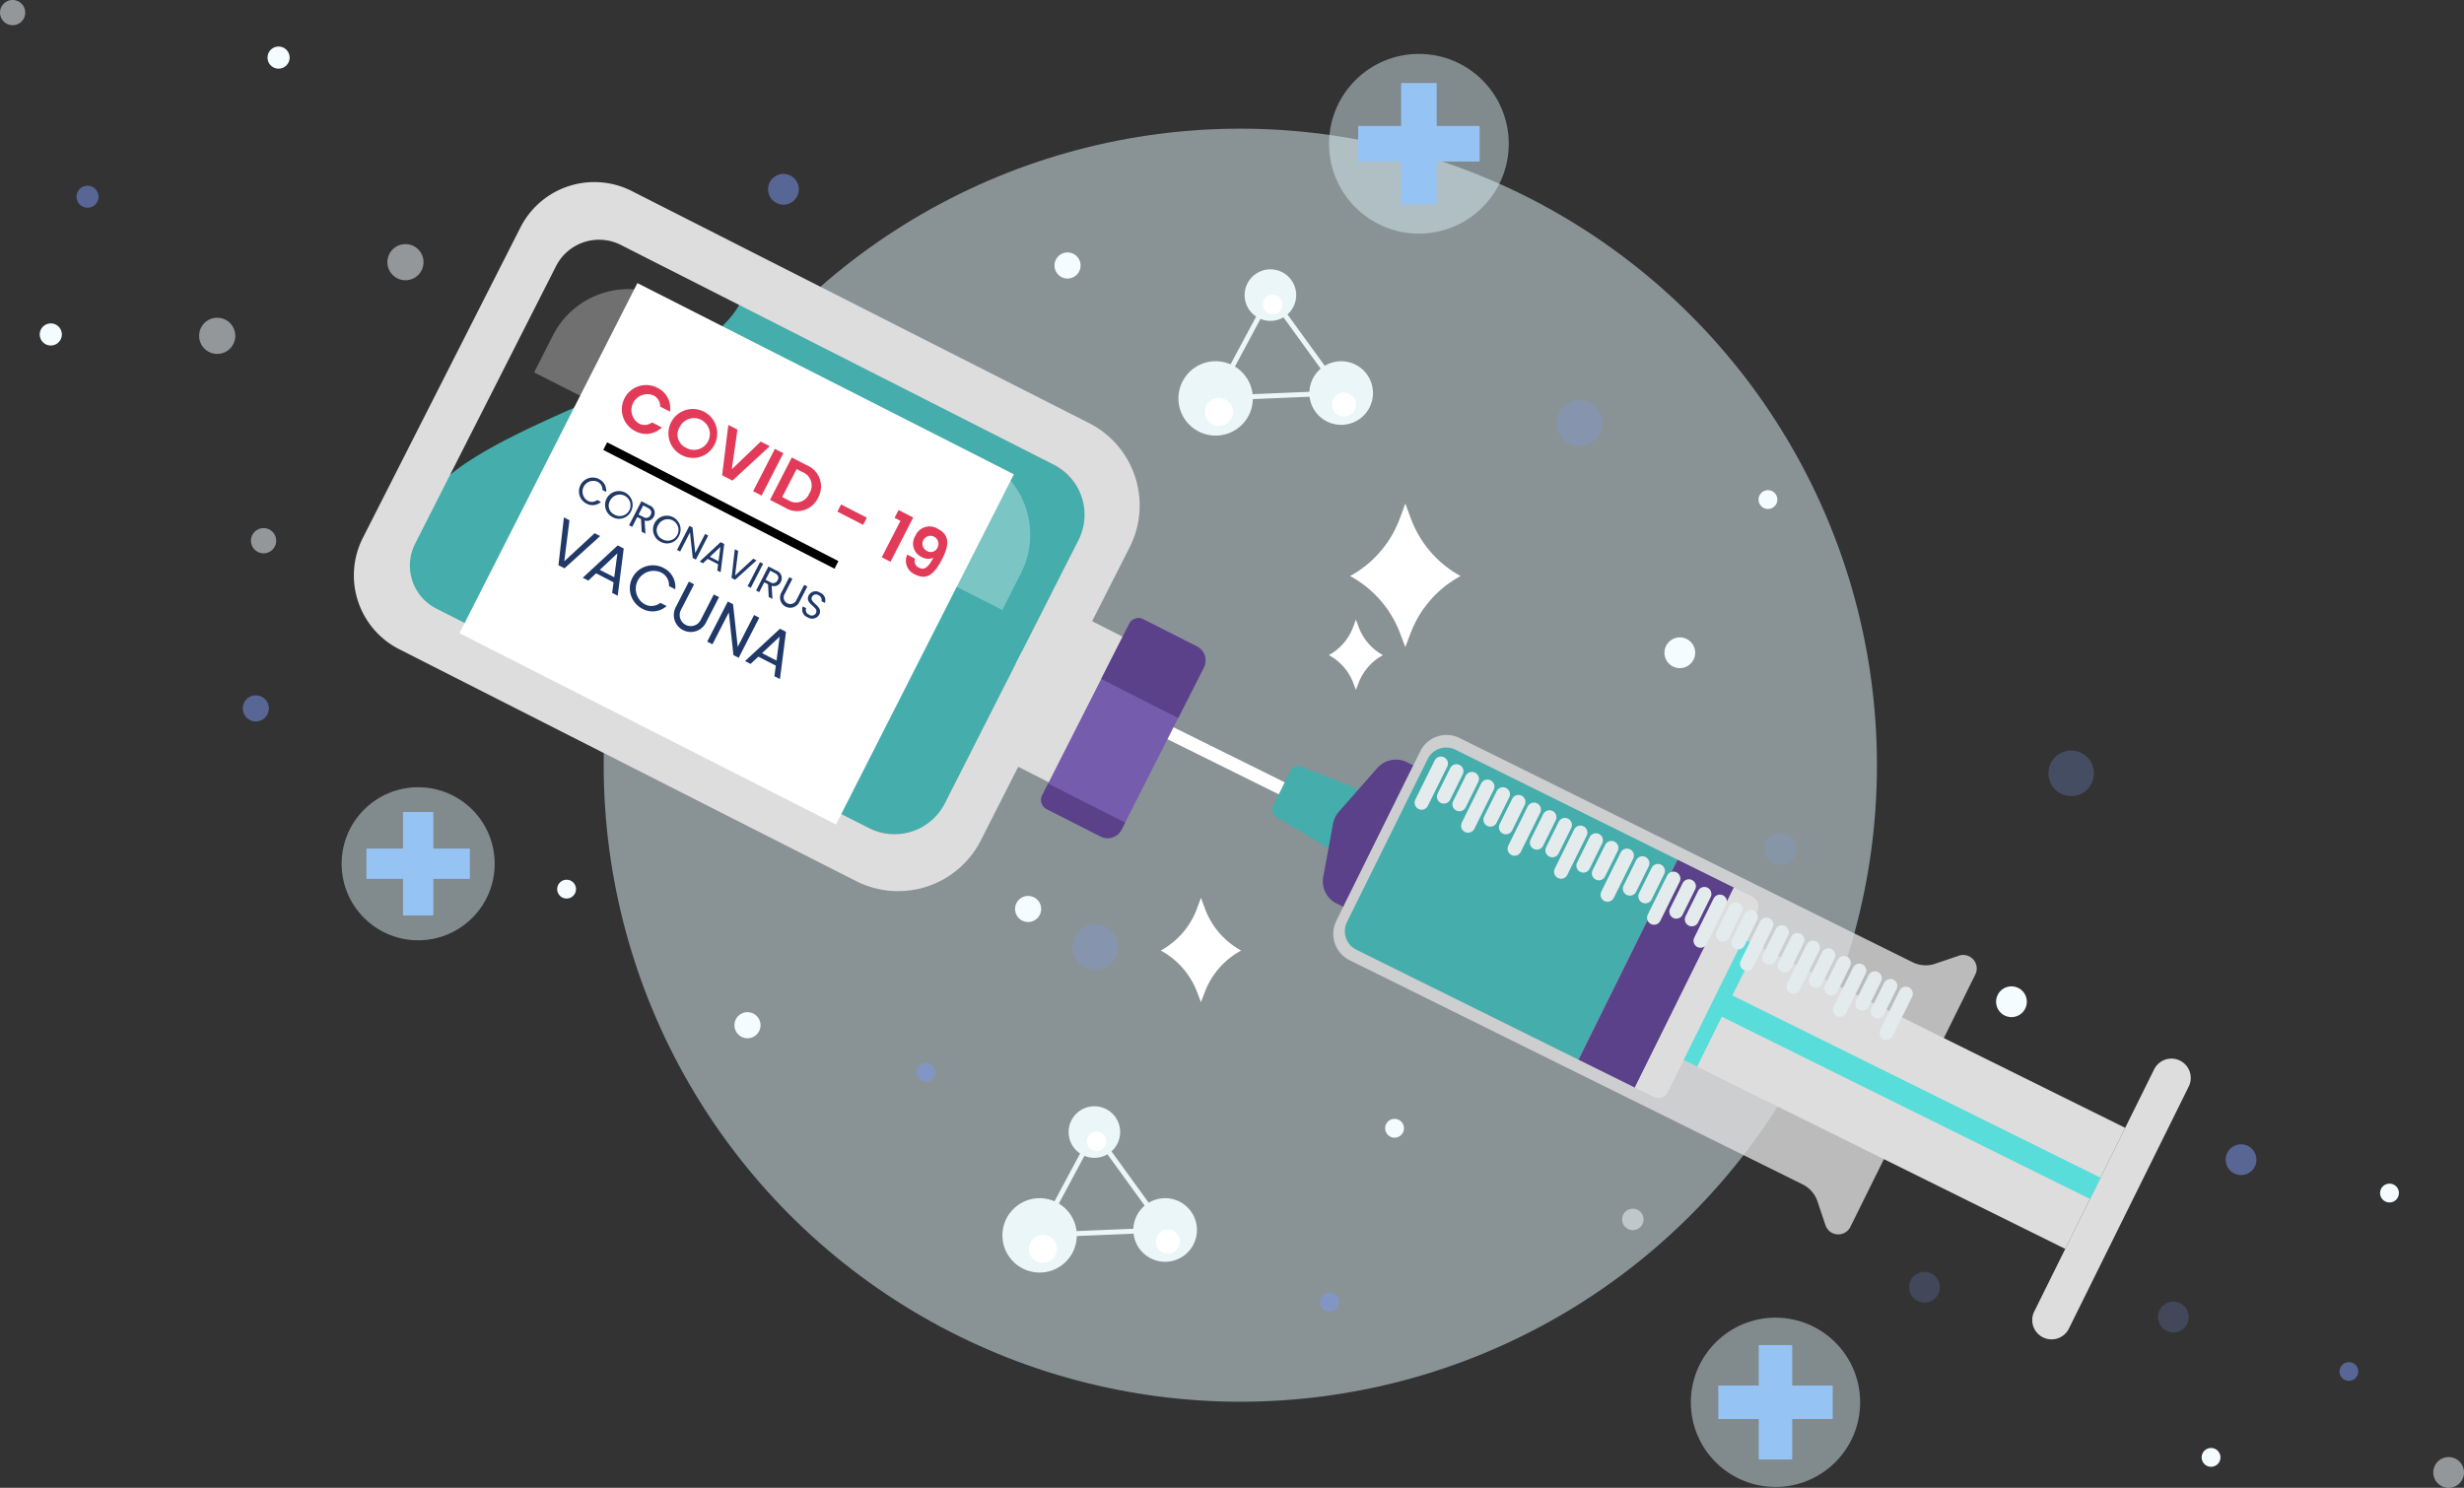 <svg xmlns="http://www.w3.org/2000/svg" width="266.591" height="161" viewBox="0 0 266.591 161">
  <rect x="0" y="0" width="266.591" height="161" fill="#333333" stroke="none"/>
  <g id="Grupo_11530" data-name="Grupo 11530" transform="translate(-103.471 -89.262)">
    <circle id="Elipse_623" data-name="Elipse 623" cx="68.879" cy="68.879" r="68.879" transform="translate(168.788 103.188)" fill="#e1f5fb" opacity="0.5"/>
    <g id="Grupo_11446" data-name="Grupo 11446" transform="translate(208.102 157.823)">
      <path id="Trazado_10953" data-name="Trazado 10953" d="M480.772,312.894l-3.368,6.8-7.816-4.71a.914.914,0,0,1-.348-1.189l1.892-3.821a.915.915,0,0,1,1.156-.444Z" transform="translate(-436.14 -295.147)" fill="#45adac"/>
      <path id="Trazado_10954" data-name="Trazado 10954" d="M493.51,308.271l-7.579,15.31-.721-.357a2.683,2.683,0,0,1-1.448-2.892l1.062-5.752a2.682,2.682,0,0,1,.624-1.285l4.165-4.734a2.683,2.683,0,0,1,3.205-.633Z" transform="translate(-445.227 -294.012)" fill="#5b418a"/>
      <path id="Trazado_10955" data-name="Trazado 10955" d="M554.414,324.448l-2.575.874a3.175,3.175,0,0,1-2.43-.161l-49.022-24.268a3.173,3.173,0,0,0-4.251,1.436l-9.087,18.356a3.172,3.172,0,0,0,1.436,4.251L537.508,349.2a3.178,3.178,0,0,1,1.6,1.835l.866,2.577a1.461,1.461,0,0,0,2.695.183l.811-1.638,11.9-24.043.811-1.638A1.461,1.461,0,0,0,554.414,324.448Z" transform="translate(-447.1 -289.593)" fill="#ddd" opacity="0.8"/>
      <path id="Trazado_10956" data-name="Trazado 10956" d="M526.039,316.318l-10.715,21.644-24.033-11.9a2.234,2.234,0,0,1-1.011-2.993l8.733-17.641a2.234,2.234,0,0,1,2.993-1.011Z" transform="translate(-449.176 -291.853)" fill="#45adac"/>
      <path id="Trazado_10957" data-name="Trazado 10957" d="M415.823,287.511l-.641,1.3-33.725-16.7,1.853-.7Z" transform="translate(-381.457 -271.416)" fill="#fff"/>
      <rect id="Rectángulo_2933" data-name="Rectángulo 2933" width="24.151" height="6.81" transform="translate(66.149 46.109) rotate(-63.663)" fill="#5b418a"/>
      <g id="Grupo_11444" data-name="Grupo 11444" transform="translate(72.252 27.486)">
        <path id="Trazado_10958" data-name="Trazado 10958" d="M582.128,348.486l-6.484,13.1-2.227,4.5,2.012,1a1.16,1.16,0,0,0,1.554-.525l1.713-3.46,41.291,20.441,6.484-13.1L585.179,350l1.488-3.007a1.159,1.159,0,0,0-.525-1.554l-2.012-1Z" transform="translate(-573.416 -344.44)" fill="#ddd"/>
        <path id="Trazado_10959" data-name="Trazado 10959" d="M704.584,396.637l-12.97,26.2a2.088,2.088,0,0,1-2.8.945h0a2.088,2.088,0,0,1-.945-2.8l12.97-26.2a2.088,2.088,0,0,1,2.8-.945h0A2.088,2.088,0,0,1,704.584,396.637Z" transform="translate(-644.657 -375.11)" fill="#ddd"/>
        <path id="Trazado_10960" data-name="Trazado 10960" d="M593.926,359.2l-2.674,5.4-1.137,2.3-2.674,5.4,1.457.721,2.674-5.4,39.835,19.72,1.137-2.3-39.835-19.72,2.674-5.4Z" transform="translate(-582.162 -353.646)" fill="#58ddda"/>
      </g>
      <g id="Grupo_11445" data-name="Grupo 11445" transform="translate(49.176 14.064)">
        <line id="Línea_132" data-name="Línea 132" y1="4.239" x2="2.098" fill="none" stroke="#e3ebed" stroke-linecap="round" stroke-miterlimit="10" stroke-width="1.513"/>
        <line id="Línea_133" data-name="Línea 133" y1="2.751" x2="1.362" transform="translate(2.413 0.83)" fill="none" stroke="#e3ebed" stroke-linecap="round" stroke-miterlimit="10" stroke-width="1.513"/>
        <line id="Línea_134" data-name="Línea 134" y1="2.751" x2="1.362" transform="translate(4.089 1.66)" fill="none" stroke="#e3ebed" stroke-linecap="round" stroke-miterlimit="10" stroke-width="1.513"/>
        <line id="Línea_135" data-name="Línea 135" y1="4.239" x2="2.098" transform="translate(5.03 2.49)" fill="none" stroke="#e3ebed" stroke-linecap="round" stroke-miterlimit="10" stroke-width="1.513"/>
        <line id="Línea_136" data-name="Línea 136" y1="2.751" x2="1.362" transform="translate(7.443 3.32)" fill="none" stroke="#e3ebed" stroke-linecap="round" stroke-miterlimit="10" stroke-width="1.513"/>
        <line id="Línea_137" data-name="Línea 137" y1="2.751" x2="1.362" transform="translate(9.119 4.15)" fill="none" stroke="#e3ebed" stroke-linecap="round" stroke-miterlimit="10" stroke-width="1.513"/>
        <line id="Línea_138" data-name="Línea 138" y1="4.239" x2="2.098" transform="translate(10.059 4.98)" fill="none" stroke="#e3ebed" stroke-linecap="round" stroke-miterlimit="10" stroke-width="1.513"/>
        <line id="Línea_139" data-name="Línea 139" y1="2.751" x2="1.362" transform="translate(12.472 5.81)" fill="none" stroke="#e3ebed" stroke-linecap="round" stroke-miterlimit="10" stroke-width="1.513"/>
        <line id="Línea_140" data-name="Línea 140" y1="2.751" x2="1.362" transform="translate(14.149 6.64)" fill="none" stroke="#e3ebed" stroke-linecap="round" stroke-miterlimit="10" stroke-width="1.513"/>
        <line id="Línea_141" data-name="Línea 141" y1="4.239" x2="2.098" transform="translate(15.089 7.47)" fill="none" stroke="#e3ebed" stroke-linecap="round" stroke-miterlimit="10" stroke-width="1.513"/>
        <line id="Línea_142" data-name="Línea 142" y1="2.751" x2="1.362" transform="translate(17.502 8.3)" fill="none" stroke="#e3ebed" stroke-linecap="round" stroke-miterlimit="10" stroke-width="1.513"/>
        <line id="Línea_143" data-name="Línea 143" y1="2.751" x2="1.362" transform="translate(19.179 9.13)" fill="none" stroke="#e3ebed" stroke-linecap="round" stroke-miterlimit="10" stroke-width="1.513"/>
        <line id="Línea_144" data-name="Línea 144" y1="4.239" x2="2.098" transform="translate(20.119 9.959)" fill="none" stroke="#e3ebed" stroke-linecap="round" stroke-miterlimit="10" stroke-width="1.513"/>
        <line id="Línea_145" data-name="Línea 145" y1="2.751" x2="1.362" transform="translate(22.532 10.789)" fill="none" stroke="#e3ebed" stroke-linecap="round" stroke-miterlimit="10" stroke-width="1.513"/>
        <line id="Línea_146" data-name="Línea 146" y1="2.751" x2="1.362" transform="translate(24.208 11.619)" fill="none" stroke="#e3ebed" stroke-linecap="round" stroke-miterlimit="10" stroke-width="1.513"/>
        <line id="Línea_147" data-name="Línea 147" y1="4.239" x2="2.098" transform="translate(25.149 12.449)" fill="none" stroke="#e3ebed" stroke-linecap="round" stroke-miterlimit="10" stroke-width="1.513"/>
        <line id="Línea_148" data-name="Línea 148" y1="2.751" x2="1.362" transform="translate(27.561 13.279)" fill="none" stroke="#e3ebed" stroke-linecap="round" stroke-miterlimit="10" stroke-width="1.513"/>
        <line id="Línea_149" data-name="Línea 149" y1="2.751" x2="1.362" transform="translate(29.238 14.109)" fill="none" stroke="#e3ebed" stroke-linecap="round" stroke-miterlimit="10" stroke-width="1.513"/>
        <line id="Línea_150" data-name="Línea 150" y1="4.239" x2="2.098" transform="translate(30.178 14.939)" fill="none" stroke="#e3ebed" stroke-linecap="round" stroke-miterlimit="10" stroke-width="1.513"/>
        <line id="Línea_151" data-name="Línea 151" y1="2.751" x2="1.362" transform="translate(32.591 15.769)" fill="none" stroke="#e3ebed" stroke-linecap="round" stroke-miterlimit="10" stroke-width="1.513"/>
        <line id="Línea_152" data-name="Línea 152" y1="2.751" x2="1.362" transform="translate(34.268 16.599)" fill="none" stroke="#e3ebed" stroke-linecap="round" stroke-miterlimit="10" stroke-width="1.513"/>
        <line id="Línea_153" data-name="Línea 153" y1="4.239" x2="2.098" transform="translate(35.208 17.429)" fill="none" stroke="#e3ebed" stroke-linecap="round" stroke-miterlimit="10" stroke-width="1.513"/>
        <line id="Línea_154" data-name="Línea 154" y1="2.751" x2="1.362" transform="translate(37.621 18.259)" fill="none" stroke="#e3ebed" stroke-linecap="round" stroke-miterlimit="10" stroke-width="1.513"/>
        <line id="Línea_155" data-name="Línea 155" y1="2.751" x2="1.362" transform="translate(39.297 19.089)" fill="none" stroke="#e3ebed" stroke-linecap="round" stroke-miterlimit="10" stroke-width="1.513"/>
        <line id="Línea_156" data-name="Línea 156" y1="4.239" x2="2.098" transform="translate(40.238 19.919)" fill="none" stroke="#e3ebed" stroke-linecap="round" stroke-miterlimit="10" stroke-width="1.513"/>
        <line id="Línea_157" data-name="Línea 157" y1="2.751" x2="1.362" transform="translate(42.65 20.749)" fill="none" stroke="#e3ebed" stroke-linecap="round" stroke-miterlimit="10" stroke-width="1.513"/>
        <line id="Línea_158" data-name="Línea 158" y1="2.751" x2="1.362" transform="translate(44.327 21.579)" fill="none" stroke="#e3ebed" stroke-linecap="round" stroke-miterlimit="10" stroke-width="1.513"/>
        <line id="Línea_159" data-name="Línea 159" y1="4.239" x2="2.098" transform="translate(45.267 22.409)" fill="none" stroke="#e3ebed" stroke-linecap="round" stroke-miterlimit="10" stroke-width="1.513"/>
        <line id="Línea_160" data-name="Línea 160" y1="2.751" x2="1.362" transform="translate(47.68 23.239)" fill="none" stroke="#e3ebed" stroke-linecap="round" stroke-miterlimit="10" stroke-width="1.513"/>
        <line id="Línea_161" data-name="Línea 161" y1="2.751" x2="1.362" transform="translate(49.357 24.069)" fill="none" stroke="#e3ebed" stroke-linecap="round" stroke-miterlimit="10" stroke-width="1.513"/>
        <line id="Línea_162" data-name="Línea 162" y1="4.239" x2="2.098" transform="translate(50.297 24.899)" fill="none" stroke="#e3ebed" stroke-linecap="round" stroke-miterlimit="10" stroke-width="1.513"/>
      </g>
    </g>
    <g id="Grupo_11453" data-name="Grupo 11453" transform="translate(141.76 108.96)">
      <g id="Grupo_11449" data-name="Grupo 11449" transform="translate(0 0)">
        <g id="Grupo_11447" data-name="Grupo 11447" transform="translate(5.247 8.433)">
          <path id="Trazado_10961" data-name="Trazado 10961" d="M255.62,176.705l33.46,17.1c3.3,1.676,4.907,5.11,3.6,7.69l-15.236,30.02c-1.31,2.581-5.03,3.312-8.331,1.637l-44.7-20.642a8.985,8.985,0,0,1-3.423-13.616c.257-.33.509-.675.753-1.035C227.322,189.584,251.194,184.993,255.62,176.705Z" transform="translate(-219.139 -171.923)" fill="#45adac"/>
          <path id="Rectángulo_2934" data-name="Rectángulo 2934" d="M0,0H4.477a9.17,9.17,0,0,1,9.17,9.17V47.637a9.17,9.17,0,0,1-9.17,9.17H0a0,0,0,0,1,0,0V0A0,0,0,0,1,0,0Z" transform="translate(14.253 12.168) rotate(-63.09)" fill="#fff" opacity="0.3"/>
        </g>
        <g id="Grupo_11448" data-name="Grupo 11448">
          <path id="Trazado_10962" data-name="Trazado 10962" d="M273.039,212.82l4.035-7.949,4.685,2.378,7.995-15.752-4.685-2.378,4.057-7.993a9.99,9.99,0,0,0-4.392-13.447L235.244,142.56a8.961,8.961,0,0,0-12.037,3.97l-17.029,33.551a8.961,8.961,0,0,0,3.9,12.058l49.489,25.118A10.033,10.033,0,0,0,273.039,212.82Zm-58.913-25.062a5.222,5.222,0,0,1-2.3-7.031l15.237-30.019a5.222,5.222,0,0,1,7.03-2.3l46.818,23.763a6.079,6.079,0,0,1,2.676,8.191l-14.455,28.48a6.111,6.111,0,0,1-8.191,2.675Z" transform="translate(-205.198 -141.595)" fill="#ddd"/>
        </g>
        <path id="Trazado_10963" data-name="Trazado 10963" d="M409.179,290.6l-5.841-2.964a1.127,1.127,0,0,1-.49-1.5l9.422-18.564a1.127,1.127,0,0,1,1.5-.491l5.841,2.964a1.69,1.69,0,0,1,.736,2.253l-8.917,17.568A1.69,1.69,0,0,1,409.179,290.6Z" transform="translate(-328.38 -219.775)" fill="#755cad"/>
        <path id="Trazado_10964" data-name="Trazado 10964" d="M428.348,277.776l-8.331-4.228,3.034-5.977a1.127,1.127,0,0,1,1.5-.491l5.841,2.964a1.69,1.69,0,0,1,.736,2.253Z" transform="translate(-339.161 -219.775)" fill="#5b418a"/>
        <path id="Trazado_10965" data-name="Trazado 10965" d="M409.179,320.267l-5.841-2.965a1.127,1.127,0,0,1-.49-1.5l.644-1.268,8.331,4.228-.391.77A1.69,1.69,0,0,1,409.179,320.267Z" transform="translate(-328.38 -249.441)" fill="#5b418a"/>
      </g>
      <rect id="Rectángulo_2935" data-name="Rectángulo 2935" width="42.496" height="45.69" transform="translate(71.407 31.632) rotate(116.932)" fill="#fff"/>
      <g id="Grupo_11450" data-name="Grupo 11450" transform="translate(28.955 21.942)">
        <path id="Trazado_10966" data-name="Trazado 10966" d="M285.974,200.2a2.429,2.429,0,0,1,1.392,2.592l-1.057-.544a1.3,1.3,0,0,0-.766-1.224,1.715,1.715,0,0,0-1.559,3.036,1.294,1.294,0,0,0,1.445-.1l1.058.543a2.42,2.42,0,0,1-2.917.378,2.633,2.633,0,0,1,2.406-4.684Z" transform="translate(-282.125 -199.89)" fill="#e23b59"/>
        <path id="Trazado_10967" data-name="Trazado 10967" d="M297.016,211.808a2.64,2.64,0,1,1,3.554-1.147A2.591,2.591,0,0,1,297.016,211.808Zm.422-.821a1.719,1.719,0,1,0-.62-2.253A1.559,1.559,0,0,0,297.438,210.987Z" transform="translate(-290.505 -204.201)" fill="#e23b59"/>
        <path id="Trazado_10968" data-name="Trazado 10968" d="M315.221,213.235l.979.5-4.038,3.722-1.117-.574.674-5.45.985.506-.612,4.294Z" transform="translate(-300.16 -207.09)" fill="#e23b59"/>
        <path id="Trazado_10969" data-name="Trazado 10969" d="M322.306,218.306l.92.472-2.355,4.586-.92-.473Z" transform="translate(-305.714 -211.374)" fill="#e23b59"/>
        <path id="Trazado_10970" data-name="Trazado 10970" d="M330,225.164a2.484,2.484,0,0,1-3.592,1.044l-1.6-.824,2.355-4.586,1.6.824A2.491,2.491,0,0,1,330,225.164Zm-3.223.245a1.542,1.542,0,0,0,2.284-.728,1.558,1.558,0,0,0-.728-2.3l-.65-.334-1.556,3.029Z" transform="translate(-308.74 -212.929)" fill="#e23b59"/>
        <path id="Trazado_10971" data-name="Trazado 10971" d="M344.582,234.3l2.786,1.431-.4.775-2.785-1.431Z" transform="translate(-320.826 -221.351)" fill="#e23b59"/>
        <path id="Trazado_10972" data-name="Trazado 10972" d="M358.952,237.065l-.637-.327.435-.847,1.583.813-2.46,4.789-.947-.486Z" transform="translate(-328.772 -222.34)" fill="#e23b59"/>
        <path id="Trazado_10973" data-name="Trazado 10973" d="M364.866,244.125a.765.765,0,0,0,.436.979c.539.277.981,0,1.535-1.08a1.393,1.393,0,0,1-1.241-.073,1.589,1.589,0,0,1-.705-2.3,1.675,1.675,0,0,1,2.433-.76c1.3.668,1.25,1.754.47,3.272-.837,1.629-1.65,2.324-2.918,1.672a1.606,1.606,0,0,1-.862-2.153ZM367.3,242.9a.864.864,0,1,0-1.134.4A.792.792,0,0,0,367.3,242.9Z" transform="translate(-333.102 -225.307)" fill="#e23b59"/>
      </g>
      <g id="Grupo_11451" data-name="Grupo 11451" transform="translate(24.333 31.967)">
        <path id="Trazado_10974" data-name="Trazado 10974" d="M272.006,226.694a1.373,1.373,0,0,1,.8,1.4l-.406-.209a.918.918,0,0,0-.546-.9,1.162,1.162,0,0,0-1.058,2.06.921.921,0,0,0,1.046-.075l.406.209a1.373,1.373,0,0,1-1.6.161,1.491,1.491,0,0,1,1.362-2.652Z" transform="translate(-269.847 -226.526)" fill="#203968"/>
        <path id="Trazado_10975" data-name="Trazado 10975" d="M278.285,233.283a1.491,1.491,0,1,1,1.984-.656A1.439,1.439,0,0,1,278.285,233.283Zm.151-.294a1.163,1.163,0,1,0-.428-1.524A1.066,1.066,0,0,0,278.436,232.989Z" transform="translate(-274.608 -228.979)" fill="#203968"/>
        <path id="Trazado_10976" data-name="Trazado 10976" d="M286.467,233.81a.872.872,0,0,1,.509,1.227.823.823,0,0,1-1,.427l.093,1.422-.406-.208-.073-1.379-.41-.211-.545,1.061-.339-.174,1.334-2.6Zm-.143.279-.5-.256-.5.983.5.256a.536.536,0,0,0,.808-.216C286.777,234.563,286.711,234.289,286.323,234.09Z" transform="translate(-278.857 -230.8)" fill="#203968"/>
        <path id="Trazado_10977" data-name="Trazado 10977" d="M292.07,240.364a1.491,1.491,0,1,1,1.984-.656A1.439,1.439,0,0,1,292.07,240.364Zm.151-.294a1.163,1.163,0,1,0-.428-1.524A1.066,1.066,0,0,0,292.221,240.07Z" transform="translate(-283.205 -233.395)" fill="#203968"/>
        <path id="Trazado_10978" data-name="Trazado 10978" d="M301.457,241.5l-1.335,2.6-.339-.174-.3-2.767-1.062,2.067-.339-.174,1.335-2.6.339.174.3,2.763,1.06-2.063Z" transform="translate(-287.454 -235.21)" fill="#203968"/>
        <path id="Trazado_10979" data-name="Trazado 10979" d="M306.592,247.522l-1.133-.582-.505.47-.357-.183,2.264-2.1.391.2-.391,3.061-.358-.184Zm.249-1.877-1.143,1.07.939.483Z" transform="translate(-291.517 -238.126)" fill="#203968"/>
        <path id="Trazado_10980" data-name="Trazado 10980" d="M316.1,248.2l.358.183-2.313,2.092-.391-.2.355-3.1.361.186-.334,2.657Z" transform="translate(-297.228 -239.403)" fill="#203968"/>
        <path id="Trazado_10981" data-name="Trazado 10981" d="M319.715,250.889l.34.174-1.334,2.6-.339-.174Z" transform="translate(-300.113 -241.719)" fill="#203968"/>
        <path id="Trazado_10982" data-name="Trazado 10982" d="M322.986,252.569a.872.872,0,0,1,.509,1.227.823.823,0,0,1-1,.428l.093,1.422-.406-.209-.073-1.379-.41-.21-.545,1.061-.339-.174,1.334-2.6Zm-.143.279-.5-.256-.505.983.5.256a.535.535,0,0,0,.807-.216C323.3,253.322,323.23,253.048,322.843,252.849Z" transform="translate(-301.631 -242.498)" fill="#203968"/>
        <path id="Trazado_10983" data-name="Trazado 10983" d="M328.7,255.217l.339.174-.843,1.642a.719.719,0,1,0,1.277.656l.844-1.643.339.174-.842,1.638a1.1,1.1,0,1,1-1.955-1Z" transform="translate(-305.93 -244.418)" fill="#203968"/>
        <path id="Trazado_10984" data-name="Trazado 10984" d="M334.644,262.092a.891.891,0,0,1-.529-1.18l.361.186a.541.541,0,0,0,.314.708.513.513,0,0,0,.744-.164c.359-.7-1.274-.974-.779-1.939a.851.851,0,0,1,1.23-.277.872.872,0,0,1,.518,1.108l-.372-.191a.528.528,0,0,0-.309-.635.482.482,0,0,0-.714.161c-.344.67,1.27.973.777,1.934A.874.874,0,0,1,334.644,262.092Z" transform="translate(-309.876 -246.954)" fill="#203968"/>
      </g>
      <g id="Grupo_11452" data-name="Grupo 11452" transform="translate(22.129 36.294)">
        <path id="Trazado_10985" data-name="Trazado 10985" d="M267.907,239.73l.6.306-3.861,3.493-.653-.335.591-5.174.6.31-.558,4.436Z" transform="translate(-263.99 -238.021)" fill="#203968"/>
        <path id="Trazado_10986" data-name="Trazado 10986" d="M274.323,250.051l-1.89-.971-.844.785-.6-.307,3.78-3.5.653.335-.653,5.11-.6-.306Zm.415-3.134-1.908,1.786,1.567.8Z" transform="translate(-268.357 -243.03)" fill="#203968"/>
        <path id="Trazado_10987" data-name="Trazado 10987" d="M288.057,251.993a2.293,2.293,0,0,1,1.334,2.343l-.678-.348a1.532,1.532,0,0,0-.912-1.5,1.939,1.939,0,0,0-1.766,3.438,1.537,1.537,0,0,0,1.745-.125l.678.348a2.291,2.291,0,0,1-2.675.268,2.489,2.489,0,0,1,2.274-4.427Z" transform="translate(-276.75 -246.559)" fill="#203968"/>
        <path id="Trazado_10988" data-name="Trazado 10988" d="M298.734,256.475l.566.291-1.408,2.742a1.2,1.2,0,1,0,2.132,1.1l1.408-2.742.566.291-1.405,2.735a1.835,1.835,0,1,1-3.264-1.676Z" transform="translate(-284.622 -249.529)" fill="#203968"/>
        <path id="Trazado_10989" data-name="Trazado 10989" d="M312.387,263.952l-2.229,4.34-.566-.291-.5-4.619-1.772,3.45-.566-.291,2.229-4.339.566.291.506,4.613,1.769-3.444Z" transform="translate(-290.656 -253.101)" fill="#203968"/>
        <path id="Trazado_10990" data-name="Trazado 10990" d="M320.966,274.011l-1.89-.971-.844.785-.6-.307,3.78-3.5.653.335-.653,5.11-.6-.306Zm.415-3.134-1.907,1.786,1.567.8Z" transform="translate(-297.444 -257.972)" fill="#203968"/>
      </g>
      <line id="Línea_163" data-name="Línea 163" x2="25.021" y2="12.852" transform="translate(27.192 28.58)" fill="none" stroke="#000" stroke-miterlimit="10" stroke-width="0.926"/>
    </g>
    <g id="Grupo_11529" data-name="Grupo 11529" transform="translate(103.471 89.262)">
      <g id="Grupo_11485" data-name="Grupo 11485">
        <g id="Grupo_11454" data-name="Grupo 11454" transform="translate(21.546 34.386)" opacity="0.5">
          <path id="Trazado_10991" data-name="Trazado 10991" d="M164.624,182.573a1.955,1.955,0,1,1-1.955-1.955A1.955,1.955,0,0,1,164.624,182.573Z" transform="translate(-160.714 -180.618)" fill="#f5fcff"/>
        </g>
        <g id="Grupo_11455" data-name="Grupo 11455" transform="translate(27.155 57.149)" opacity="0.5">
          <path id="Trazado_10992" data-name="Trazado 10992" d="M178.343,242.46a1.363,1.363,0,1,1-1.363-1.363A1.363,1.363,0,0,1,178.343,242.46Z" transform="translate(-175.617 -241.097)" fill="#f5fcff"/>
        </g>
        <g id="Grupo_11456" data-name="Grupo 11456" opacity="0.5">
          <path id="Trazado_10993" data-name="Trazado 10993" d="M106.2,90.625a1.363,1.363,0,1,1-1.363-1.363A1.363,1.363,0,0,1,106.2,90.625Z" transform="translate(-103.471 -89.262)" fill="#f5fcff"/>
        </g>
        <g id="Grupo_11457" data-name="Grupo 11457" transform="translate(190.906 90.116)" opacity="0.2">
          <circle id="Elipse_624" data-name="Elipse 624" cx="1.723" cy="1.723" r="1.723" fill="#7c9af5"/>
        </g>
        <g id="Grupo_11458" data-name="Grupo 11458" transform="translate(175.506 130.798)" opacity="0.5">
          <path id="Trazado_10994" data-name="Trazado 10994" d="M572.075,437.926a1.159,1.159,0,1,1-1.159-1.159A1.159,1.159,0,0,1,572.075,437.926Z" transform="translate(-569.757 -436.767)" fill="#f5fcff"/>
        </g>
        <g id="Grupo_11459" data-name="Grupo 11459" transform="translate(41.912 26.416)" opacity="0.5">
          <circle id="Elipse_625" data-name="Elipse 625" cx="1.955" cy="1.955" r="1.955" fill="#f5fcff"/>
        </g>
        <g id="Grupo_11460" data-name="Grupo 11460" transform="translate(263.267 157.677)" opacity="0.5">
          <path id="Trazado_10995" data-name="Trazado 10995" d="M806.248,509.842a1.662,1.662,0,1,1-1.662-1.662A1.662,1.662,0,0,1,806.248,509.842Z" transform="translate(-802.924 -508.18)" fill="#f5fcff"/>
        </g>
        <g id="Grupo_11461" data-name="Grupo 11461" transform="translate(206.558 137.635)" opacity="0.2">
          <path id="Trazado_10996" data-name="Trazado 10996" d="M655.581,456.594a1.662,1.662,0,1,1-1.661-1.662A1.662,1.662,0,0,1,655.581,456.594Z" transform="translate(-652.257 -454.932)" fill="#7c9af5"/>
        </g>
        <g id="Grupo_11462" data-name="Grupo 11462" transform="translate(83.102 18.82)" opacity="0.5">
          <path id="Trazado_10997" data-name="Trazado 10997" d="M327.581,140.924a1.662,1.662,0,1,1-1.661-1.662A1.662,1.662,0,0,1,327.581,140.924Z" transform="translate(-324.257 -139.262)" fill="#7c9af5"/>
        </g>
        <g id="Grupo_11463" data-name="Grupo 11463" transform="translate(253.127 147.403)" opacity="0.5">
          <path id="Trazado_10998" data-name="Trazado 10998" d="M778.008,481.9A1.012,1.012,0,1,1,777,480.885,1.012,1.012,0,0,1,778.008,481.9Z" transform="translate(-775.984 -480.885)" fill="#7c9af5"/>
        </g>
        <g id="Grupo_11464" data-name="Grupo 11464" transform="translate(99.184 115.042)" opacity="0.5">
          <path id="Trazado_10999" data-name="Trazado 10999" d="M369.008,395.919A1.012,1.012,0,1,1,368,394.907,1.012,1.012,0,0,1,369.008,395.919Z" transform="translate(-366.984 -394.907)" fill="#7c9af5"/>
        </g>
        <g id="Grupo_11465" data-name="Grupo 11465" transform="translate(8.28 20.096)" opacity="0.5">
          <path id="Trazado_11000" data-name="Trazado 11000" d="M127.851,143.845a1.19,1.19,0,1,1-1.191-1.191A1.19,1.19,0,0,1,127.851,143.845Z" transform="translate(-125.47 -142.654)" fill="#7c9af5"/>
        </g>
        <g id="Grupo_11466" data-name="Grupo 11466" transform="translate(142.845 139.891)" opacity="0.5">
          <path id="Trazado_11001" data-name="Trazado 11001" d="M485.008,461.94A1.012,1.012,0,1,1,484,460.928,1.012,1.012,0,0,1,485.008,461.94Z" transform="translate(-482.984 -460.928)" fill="#7c9af5"/>
        </g>
        <g id="Grupo_11467" data-name="Grupo 11467" transform="translate(233.487 140.858)" opacity="0.2">
          <path id="Trazado_11002" data-name="Trazado 11002" d="M727.125,465.157a1.662,1.662,0,1,1-1.662-1.662A1.662,1.662,0,0,1,727.125,465.157Z" transform="translate(-723.802 -463.495)" fill="#7c9af5"/>
        </g>
        <g id="Grupo_11468" data-name="Grupo 11468" transform="translate(215.967 106.739)">
          <path id="Trazado_11003" data-name="Trazado 11003" d="M680.581,374.509a1.662,1.662,0,1,1-1.662-1.662A1.662,1.662,0,0,1,680.581,374.509Z" transform="translate(-677.257 -372.847)" fill="#f5fcff"/>
        </g>
        <g id="Grupo_11469" data-name="Grupo 11469" transform="translate(180.085 68.974)">
          <path id="Trazado_11004" data-name="Trazado 11004" d="M585.248,274.175a1.662,1.662,0,1,1-1.662-1.662A1.661,1.661,0,0,1,585.248,274.175Z" transform="translate(-581.924 -272.513)" fill="#f5fcff"/>
        </g>
        <g id="Grupo_11470" data-name="Grupo 11470" transform="translate(28.942 5.034)">
          <circle id="Elipse_626" data-name="Elipse 626" cx="1.199" cy="1.199" r="1.199" fill="#f5fcff"/>
        </g>
        <g id="Grupo_11471" data-name="Grupo 11471" transform="translate(238.205 156.688)">
          <circle id="Elipse_627" data-name="Elipse 627" cx="1.02" cy="1.02" r="1.02" transform="translate(0)" fill="#f5fcff"/>
        </g>
        <g id="Grupo_11472" data-name="Grupo 11472" transform="translate(257.511 128.082)">
          <circle id="Elipse_628" data-name="Elipse 628" cx="1.02" cy="1.02" r="1.02" fill="#f5fcff"/>
        </g>
        <g id="Grupo_11473" data-name="Grupo 11473" transform="translate(4.296 34.993)">
          <circle id="Elipse_629" data-name="Elipse 629" cx="1.199" cy="1.199" r="1.199" fill="#f5fcff"/>
        </g>
        <g id="Grupo_11474" data-name="Grupo 11474" transform="translate(60.282 95.195)">
          <circle id="Elipse_630" data-name="Elipse 630" cx="1.02" cy="1.02" r="1.02" fill="#f5fcff"/>
        </g>
        <g id="Grupo_11475" data-name="Grupo 11475" transform="translate(190.263 53.039)">
          <circle id="Elipse_631" data-name="Elipse 631" cx="1.02" cy="1.02" r="1.02" fill="#f5fcff"/>
        </g>
        <g id="Grupo_11476" data-name="Grupo 11476" transform="translate(149.863 121.072)">
          <circle id="Elipse_632" data-name="Elipse 632" cx="1.02" cy="1.02" r="1.02" fill="#f5fcff"/>
        </g>
        <g id="Grupo_11477" data-name="Grupo 11477" transform="translate(109.825 96.952)">
          <path id="Trazado_11005" data-name="Trazado 11005" d="M398.079,348.257a1.411,1.411,0,1,1-1.411-1.411A1.411,1.411,0,0,1,398.079,348.257Z" transform="translate(-395.257 -346.846)" fill="#f5fcff"/>
        </g>
        <g id="Grupo_11478" data-name="Grupo 11478" transform="translate(79.463 109.53)">
          <path id="Trazado_11006" data-name="Trazado 11006" d="M317.412,381.673A1.411,1.411,0,1,1,316,380.262,1.411,1.411,0,0,1,317.412,381.673Z" transform="translate(-314.59 -380.262)" fill="#f5fcff"/>
        </g>
        <g id="Grupo_11479" data-name="Grupo 11479" transform="translate(114.091 27.32)">
          <path id="Trazado_11007" data-name="Trazado 11007" d="M409.412,163.257A1.411,1.411,0,1,1,408,161.846,1.411,1.411,0,0,1,409.412,163.257Z" transform="translate(-406.59 -161.846)" fill="#f5fcff"/>
        </g>
        <g id="Grupo_11480" data-name="Grupo 11480" transform="translate(26.267 75.247)" opacity="0.5">
          <path id="Trazado_11008" data-name="Trazado 11008" d="M176.079,290.591a1.411,1.411,0,1,1-1.411-1.411A1.411,1.411,0,0,1,176.079,290.591Z" transform="translate(-173.257 -289.18)" fill="#7c9af5"/>
        </g>
        <g id="Grupo_11481" data-name="Grupo 11481" transform="translate(240.809 123.832)" opacity="0.5">
          <path id="Trazado_11009" data-name="Trazado 11009" d="M746.581,419.924a1.662,1.662,0,1,1-1.662-1.662A1.662,1.662,0,0,1,746.581,419.924Z" transform="translate(-743.257 -418.262)" fill="#7c9af5"/>
        </g>
        <g id="Grupo_11482" data-name="Grupo 11482" transform="translate(116.052 100.042)" opacity="0.25">
          <path id="Trazado_11010" data-name="Trazado 11010" d="M416.722,357.517a2.462,2.462,0,1,1-2.462-2.462A2.462,2.462,0,0,1,416.722,357.517Z" transform="translate(-411.799 -355.055)" fill="#7c9af5"/>
        </g>
        <g id="Grupo_11483" data-name="Grupo 11483" transform="translate(221.629 81.222)" opacity="0.25">
          <path id="Trazado_11011" data-name="Trazado 11011" d="M697.222,307.517a2.462,2.462,0,1,1-2.462-2.462A2.462,2.462,0,0,1,697.222,307.517Z" transform="translate(-692.299 -305.055)" fill="#7c9af5"/>
        </g>
        <g id="Grupo_11484" data-name="Grupo 11484" transform="translate(168.433 43.332)" opacity="0.25">
          <path id="Trazado_11012" data-name="Trazado 11012" d="M555.889,206.85a2.462,2.462,0,1,1-2.462-2.462A2.462,2.462,0,0,1,555.889,206.85Z" transform="translate(-550.966 -204.388)" fill="#7c9af5"/>
        </g>
      </g>
      <g id="Grupo_11489" data-name="Grupo 11489" transform="translate(125.588 54.487)">
        <g id="Grupo_11486" data-name="Grupo 11486" transform="translate(20.485)">
          <path id="Trazado_11013" data-name="Trazado 11013" d="M503.512,241.873h0l-.054.03a11.742,11.742,0,0,0-5.347,6.142l-.575,1.516-.574-1.516a11.745,11.745,0,0,0-5.347-6.142l-.054-.03h0a11.746,11.746,0,0,0,5.385-6.244l.591-1.6.591,1.6A11.743,11.743,0,0,0,503.512,241.873Z" transform="translate(-491.561 -234.025)" fill="#fff"/>
        </g>
        <g id="Grupo_11487" data-name="Grupo 11487" transform="translate(18.189 12.561)">
          <path id="Trazado_11014" data-name="Trazado 11014" d="M491.314,271.242h0l-.027.014a5.756,5.756,0,0,0-2.619,3.008l-.281.743-.282-.743a5.753,5.753,0,0,0-2.619-3.008l-.027-.014h0a5.752,5.752,0,0,0,2.637-3.058l.289-.785.289.785A5.751,5.751,0,0,0,491.314,271.242Z" transform="translate(-485.46 -267.398)" fill="#fff"/>
        </g>
        <g id="Grupo_11488" data-name="Grupo 11488" transform="translate(0 42.663)">
          <path id="Trazado_11015" data-name="Trazado 11015" d="M445.833,353.084h0l-.04.021a8.546,8.546,0,0,0-3.891,4.47l-.418,1.1-.418-1.1a8.546,8.546,0,0,0-3.891-4.47l-.039-.021h0a8.548,8.548,0,0,0,3.919-4.544l.43-1.167.43,1.167A8.549,8.549,0,0,0,445.833,353.084Z" transform="translate(-437.136 -347.373)" fill="#fff"/>
        </g>
      </g>
      <g id="Grupo_11505" data-name="Grupo 11505" transform="translate(36.962 5.833)">
        <g id="Grupo_11494" data-name="Grupo 11494" transform="translate(106.832)">
          <g id="Grupo_11492" data-name="Grupo 11492" transform="translate(3.152 3.152)">
            <g id="Grupo_11490" data-name="Grupo 11490" transform="translate(4.648)">
              <rect id="Rectángulo_2936" data-name="Rectángulo 2936" width="3.847" height="13.143" fill="#589cef"/>
            </g>
            <g id="Grupo_11491" data-name="Grupo 11491" transform="translate(0 4.648)">
              <rect id="Rectángulo_2937" data-name="Rectángulo 2937" width="13.143" height="3.847" fill="#589cef"/>
            </g>
          </g>
          <g id="Grupo_11493" data-name="Grupo 11493" opacity="0.45">
            <circle id="Elipse_633" data-name="Elipse 633" cx="9.723" cy="9.723" r="9.723" fill="#e1f5fb"/>
          </g>
        </g>
        <g id="Grupo_11499" data-name="Grupo 11499" transform="translate(145.977 136.756)">
          <g id="Grupo_11497" data-name="Grupo 11497" transform="translate(2.969 2.969)">
            <g id="Grupo_11495" data-name="Grupo 11495" transform="translate(4.378)">
              <rect id="Rectángulo_2938" data-name="Rectángulo 2938" width="3.623" height="12.38" fill="#589cef"/>
            </g>
            <g id="Grupo_11496" data-name="Grupo 11496" transform="translate(0 4.378)">
              <rect id="Rectángulo_2939" data-name="Rectángulo 2939" width="12.38" height="3.623" fill="#589cef"/>
            </g>
          </g>
          <g id="Grupo_11498" data-name="Grupo 11498" opacity="0.45">
            <circle id="Elipse_634" data-name="Elipse 634" cx="9.159" cy="9.159" r="9.159" fill="#e1f5fb"/>
          </g>
        </g>
        <g id="Grupo_11504" data-name="Grupo 11504" transform="translate(0 79.356)">
          <g id="Grupo_11502" data-name="Grupo 11502" transform="translate(2.684 2.684)">
            <g id="Grupo_11500" data-name="Grupo 11500" transform="translate(3.958)">
              <rect id="Rectángulo_2940" data-name="Rectángulo 2940" width="3.276" height="11.192" fill="#589cef"/>
            </g>
            <g id="Grupo_11501" data-name="Grupo 11501" transform="translate(0 3.958)">
              <rect id="Rectángulo_2941" data-name="Rectángulo 2941" width="11.192" height="3.276" fill="#589cef"/>
            </g>
          </g>
          <g id="Grupo_11503" data-name="Grupo 11503" opacity="0.45">
            <circle id="Elipse_635" data-name="Elipse 635" cx="8.281" cy="8.281" r="8.281" fill="#e1f5fb"/>
          </g>
        </g>
      </g>
      <g id="Grupo_11528" data-name="Grupo 11528" transform="translate(107.918 29.145)">
        <g id="Grupo_11516" data-name="Grupo 11516" transform="translate(0 90.567)">
          <g id="Grupo_11506" data-name="Grupo 11506" transform="translate(4.057 2.287)">
            <path id="Trazado_11016" data-name="Trazado 11016" d="M400.967,425.333l6.4-11.942,8.212,11.332Zm6.465-10.936-5.551,10.362,12.677-.529Z" transform="translate(-400.967 -413.391)" fill="#ebf6f8"/>
          </g>
          <g id="Grupo_11509" data-name="Grupo 11509" transform="translate(14.706 9.945)">
            <g id="Grupo_11507" data-name="Grupo 11507">
              <path id="Trazado_11017" data-name="Trazado 11017" d="M430.9,440.112a3.441,3.441,0,1,1,4.733-1.135A3.441,3.441,0,0,1,430.9,440.112Z" transform="translate(-429.261 -433.736)" fill="#ebf6f8"/>
            </g>
            <g id="Grupo_11508" data-name="Grupo 11508" transform="translate(2.443 3.393)">
              <path id="Trazado_11018" data-name="Trazado 11018" d="M436.371,445.159a1.3,1.3,0,1,1,1.786-.428A1.3,1.3,0,0,1,436.371,445.159Z" transform="translate(-435.751 -442.752)" fill="#fff"/>
            </g>
          </g>
          <g id="Grupo_11512" data-name="Grupo 11512" transform="translate(7.698)">
            <g id="Grupo_11510" data-name="Grupo 11510">
              <path id="Trazado_11019" data-name="Trazado 11019" d="M411.972,412.483a2.789,2.789,0,1,1,3.836-.919A2.789,2.789,0,0,1,411.972,412.483Z" transform="translate(-410.64 -407.315)" fill="#ebf6f8"/>
            </g>
            <g id="Grupo_11511" data-name="Grupo 11511" transform="translate(1.98 2.75)">
              <path id="Trazado_11020" data-name="Trazado 11020" d="M416.4,416.573a1.053,1.053,0,1,1,1.448-.347A1.053,1.053,0,0,1,416.4,416.573Z" transform="translate(-415.9 -414.623)" fill="#fff"/>
            </g>
          </g>
          <g id="Grupo_11515" data-name="Grupo 11515" transform="translate(0 9.409)">
            <g id="Grupo_11513" data-name="Grupo 11513" transform="translate(0 0)">
              <circle id="Elipse_636" data-name="Elipse 636" cx="4.026" cy="4.026" r="4.026" transform="translate(0 7.969) rotate(-81.754)" fill="#ebf6f8"/>
            </g>
            <g id="Grupo_11514" data-name="Grupo 11514" transform="translate(3.393 4.505)">
              <path id="Trazado_11021" data-name="Trazado 11021" d="M399.928,447.1a1.519,1.519,0,1,1,2.09-.5A1.52,1.52,0,0,1,399.928,447.1Z" transform="translate(-399.202 -444.283)" fill="#fff"/>
            </g>
          </g>
        </g>
        <g id="Grupo_11527" data-name="Grupo 11527" transform="translate(19.046)">
          <g id="Grupo_11517" data-name="Grupo 11517" transform="translate(4.057 2.287)">
            <path id="Trazado_11022" data-name="Trazado 11022" d="M451.567,184.714l6.4-11.942,8.213,11.332Zm6.465-10.936-5.551,10.362,12.677-.529Z" transform="translate(-451.567 -172.772)" fill="#ebf6f8"/>
          </g>
          <g id="Grupo_11520" data-name="Grupo 11520" transform="translate(14.706 9.945)">
            <g id="Grupo_11518" data-name="Grupo 11518">
              <path id="Trazado_11023" data-name="Trazado 11023" d="M481.5,199.493a3.441,3.441,0,1,1,4.733-1.135A3.442,3.442,0,0,1,481.5,199.493Z" transform="translate(-479.861 -193.117)" fill="#ebf6f8"/>
            </g>
            <g id="Grupo_11519" data-name="Grupo 11519" transform="translate(2.443 3.393)">
              <path id="Trazado_11024" data-name="Trazado 11024" d="M486.971,204.54a1.3,1.3,0,1,1,1.786-.428A1.3,1.3,0,0,1,486.971,204.54Z" transform="translate(-486.351 -202.133)" fill="#fff"/>
            </g>
          </g>
          <g id="Grupo_11523" data-name="Grupo 11523" transform="translate(7.698)">
            <g id="Grupo_11521" data-name="Grupo 11521">
              <path id="Trazado_11025" data-name="Trazado 11025" d="M462.573,171.864a2.789,2.789,0,1,1,3.836-.92A2.789,2.789,0,0,1,462.573,171.864Z" transform="translate(-461.241 -166.696)" fill="#ebf6f8"/>
            </g>
            <g id="Grupo_11522" data-name="Grupo 11522" transform="translate(1.98 2.75)">
              <path id="Trazado_11026" data-name="Trazado 11026" d="M467,175.954a1.053,1.053,0,1,1,1.448-.347A1.053,1.053,0,0,1,467,175.954Z" transform="translate(-466.501 -174.004)" fill="#fff"/>
            </g>
          </g>
          <g id="Grupo_11526" data-name="Grupo 11526" transform="translate(0 9.409)">
            <g id="Grupo_11524" data-name="Grupo 11524" transform="translate(0 0)">
              <circle id="Elipse_637" data-name="Elipse 637" cx="4.026" cy="4.026" r="4.026" transform="matrix(0.143, -0.99, 0.99, 0.143, 0, 7.969)" fill="#ebf6f8"/>
            </g>
            <g id="Grupo_11525" data-name="Grupo 11525" transform="translate(3.393 4.505)">
              <path id="Trazado_11027" data-name="Trazado 11027" d="M450.529,206.479a1.52,1.52,0,1,1,2.09-.5A1.52,1.52,0,0,1,450.529,206.479Z" transform="translate(-449.803 -203.664)" fill="#fff"/>
            </g>
          </g>
        </g>
      </g>
    </g>
  </g>
</svg>
